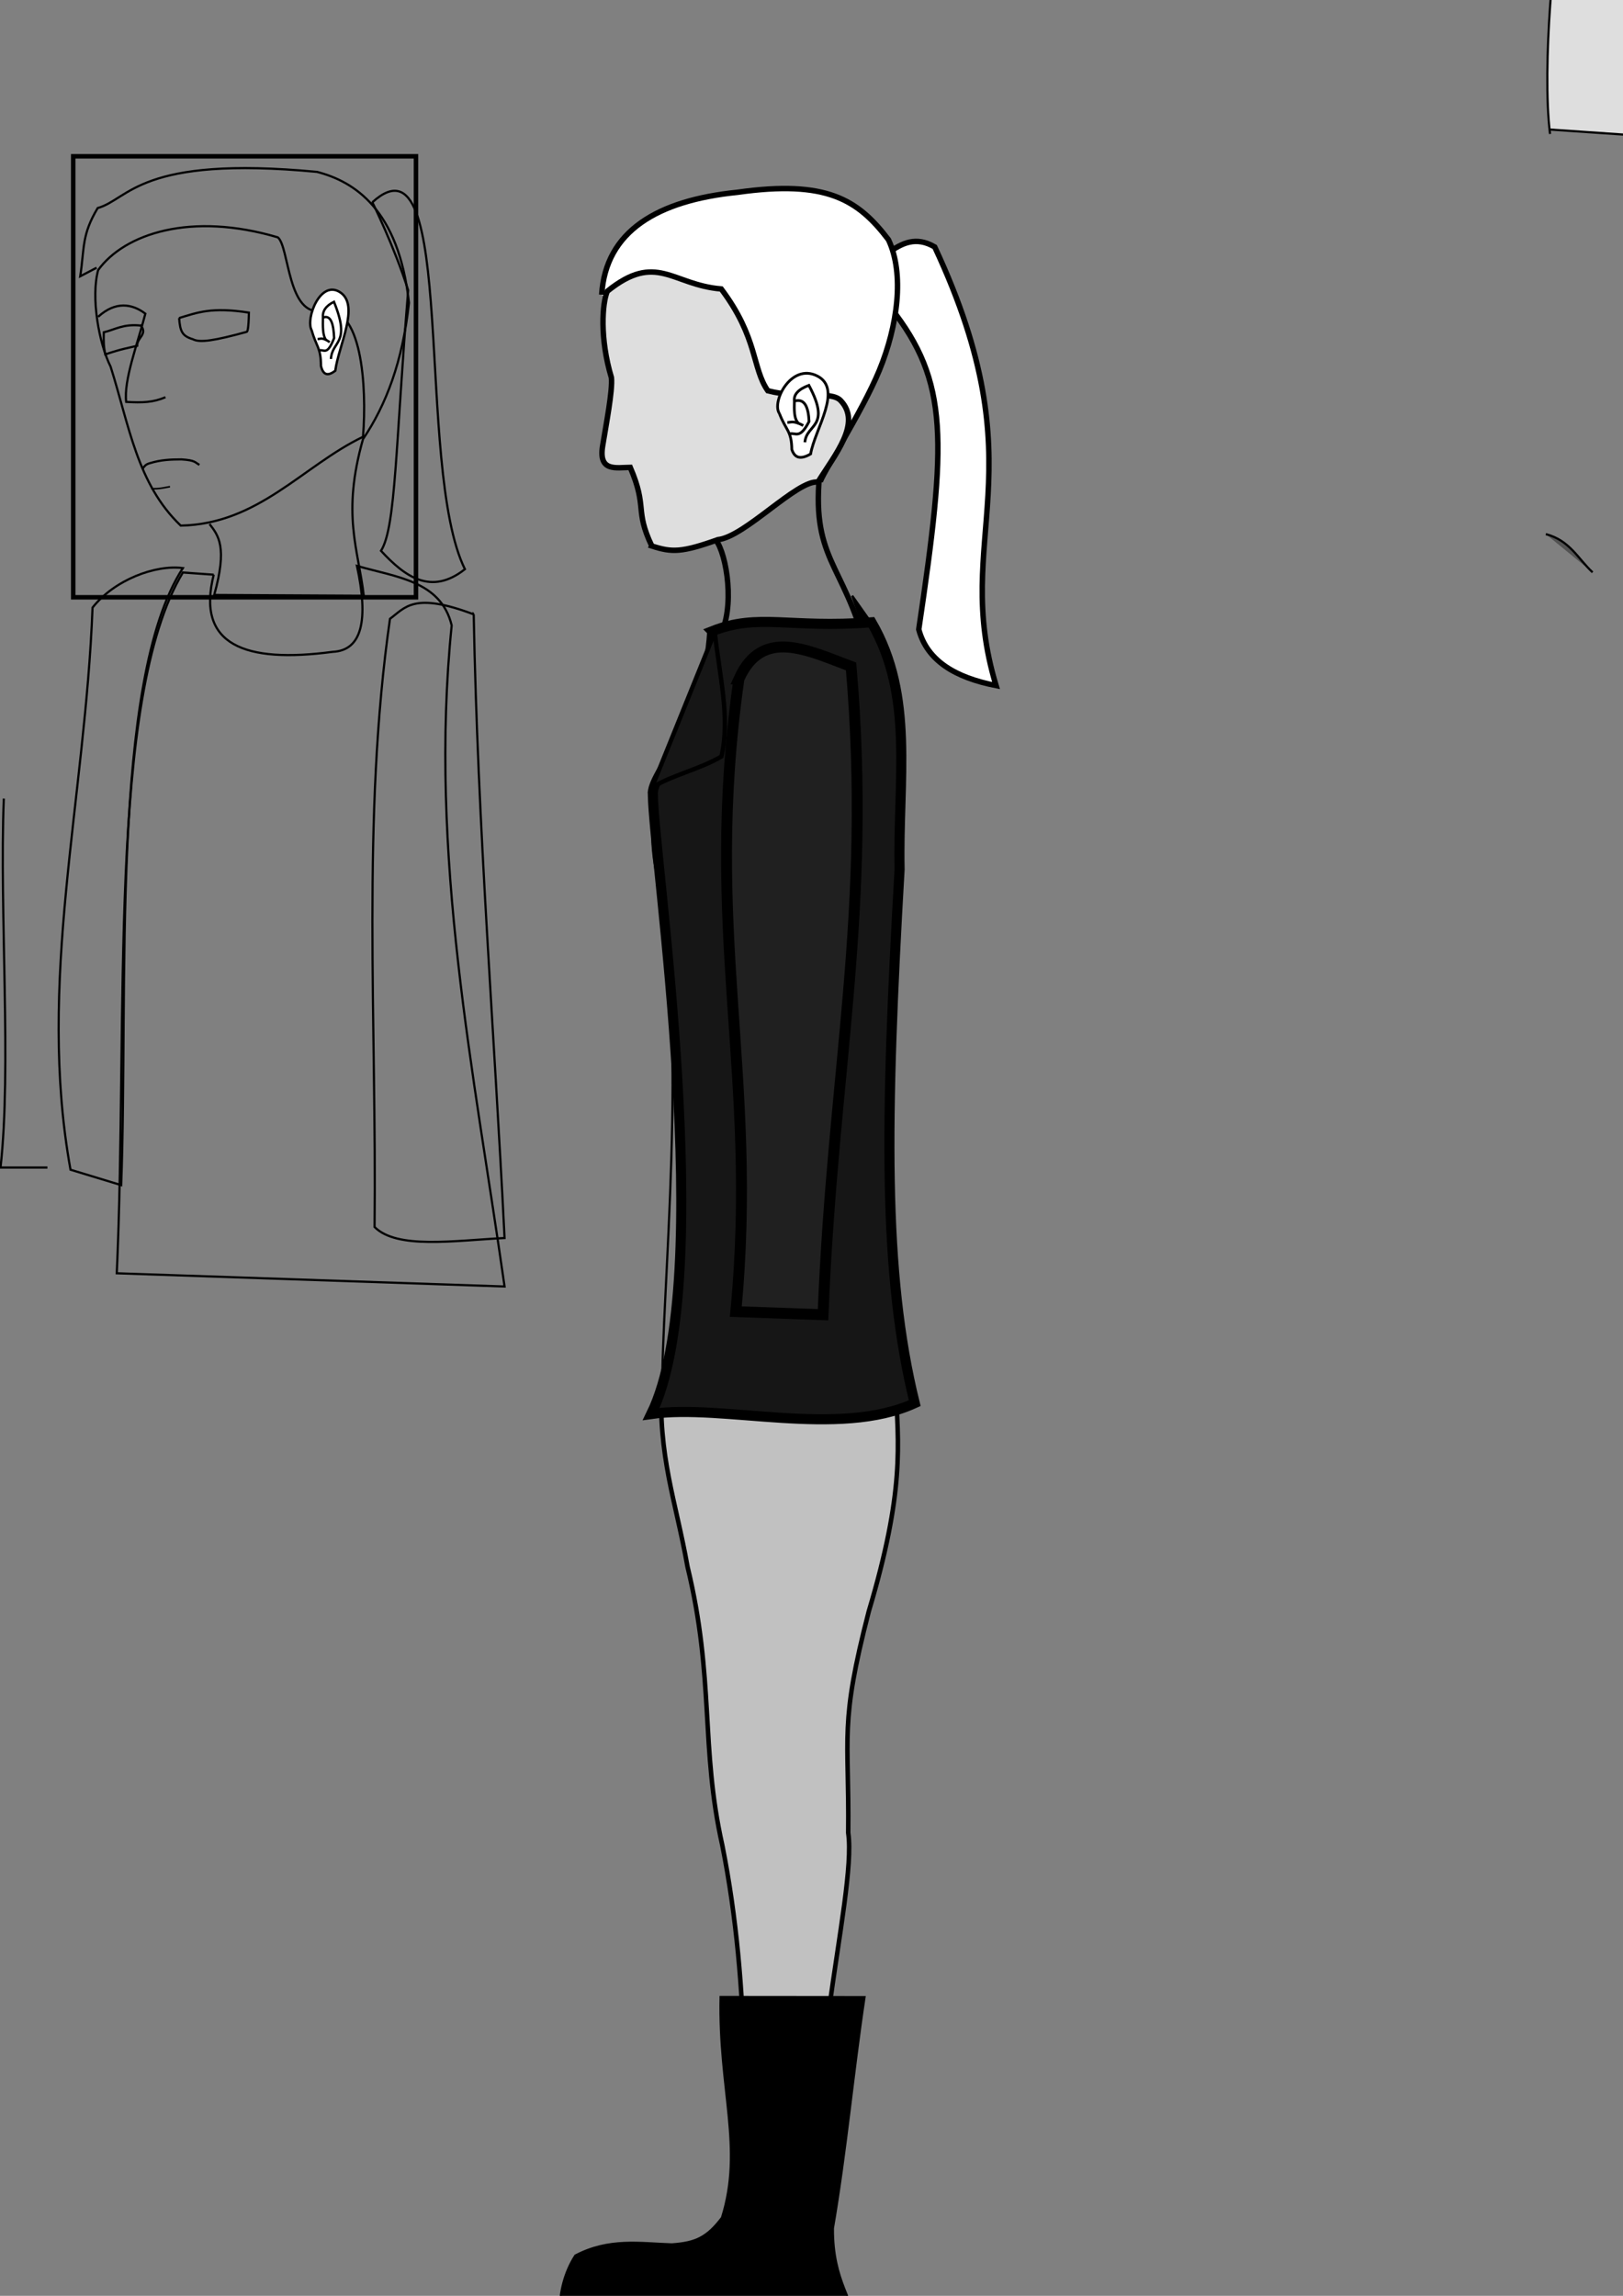 <?xml version="1.0" encoding="UTF-8" standalone="no"?>
<!-- Created with Inkscape (http://www.inkscape.org/) -->

<svg
   xmlns:dc="http://purl.org/dc/elements/1.1/"
   xmlns:cc="http://creativecommons.org/ns#"
   xmlns:rdf="http://www.w3.org/1999/02/22-rdf-syntax-ns#"
   xmlns:svg="http://www.w3.org/2000/svg"
   xmlns="http://www.w3.org/2000/svg"
   xmlns:sodipodi="http://sodipodi.sourceforge.net/DTD/sodipodi-0.dtd"
   xmlns:inkscape="http://www.inkscape.org/namespaces/inkscape"
   width="744.094"
   height="1052.362"
   id="svg3834"
   version="1.1"
   inkscape:version="0.48.4 r9939"
   sodipodi:docname="withjacket.svg">
  <rect width="100%" height="100%" fill="#808080" stroke="none"/>
  <defs
     id="defs3836">
    <inkscape:path-effect
       effect="spiro"
       id="path-effect3810"
       is_visible="true" />
    <inkscape:path-effect
       effect="spiro"
       id="path-effect4398"
       is_visible="true" />
    <inkscape:path-effect
       effect="spiro"
       id="path-effect4390"
       is_visible="true" />
  </defs>
  <sodipodi:namedview
     id="base"
     pagecolor="#ffffff"
     bordercolor="#666666"
     borderopacity="1.0"
     inkscape:pageopacity="0.0"
     inkscape:pageshadow="2"
     inkscape:zoom="0.7"
     inkscape:cx="368.48967"
     inkscape:cy="641.30956"
     inkscape:document-units="px"
     inkscape:current-layer="layer1"
     showgrid="false"
     showguides="true"
     inkscape:guide-bbox="true"
     inkscape:window-width="1918"
     inkscape:window-height="1078"
     inkscape:window-x="0"
     inkscape:window-y="0"
     inkscape:window-maximized="0" />
  <g
     inkscape:label="Layer 1"
     inkscape:groupmode="layer"
     id="layer1">
    <path
       style="fill:none;stroke:#000000;stroke-width:2.5;stroke-linecap:butt;stroke-linejoin:miter;stroke-miterlimit:4;stroke-opacity:1;stroke-dasharray:none"
       d="m 377.25,205.737 c -7.479,47.725 6.852,49.192 17.719,84.409 l -65.137,1.812 c 7.369,-13.25 3.35,-37.964 -1.617,-44.356"
       id="path3862"
       inkscape:connector-curvature="0"
       sodipodi:nodetypes="cccc" />
    <path
       style="fill:#000000;fill-opacity:1;stroke:#000000;stroke-width:2.5;stroke-linecap:butt;stroke-linejoin:miter;stroke-miterlimit:4;stroke-opacity:1;stroke-dasharray:none"
       d="m 829.57,505.424 28.571,-12.143 c -2.053,3.079 -0.567,0.962 -0.03,1.609 -2.044,1.125 -28.146,11.517 -28.146,11.517 1.212,-1.405 0.52,0.422 -0.395,-0.983 z"
       id="path3866"
       inkscape:connector-curvature="0"
       sodipodi:nodetypes="ccccc" />
    <path
       style="fill:none;stroke:#000000;stroke-width:1.25;stroke-linecap:butt;stroke-linejoin:miter;stroke-miterlimit:4;stroke-opacity:1;stroke-dasharray:none"
       d="m 995.371,224.47 c 1.995,-0.313 7.87,-1.556 13.107,-3.49 4.417,-1.328 5.105,0.499 9.75,0.99"
       id="path3870"
       inkscape:connector-curvature="0"
       sodipodi:nodetypes="ccc" />
    <path
       style="fill:none;stroke:#000000;stroke-width:1.25;stroke-linecap:butt;stroke-linejoin:miter;stroke-miterlimit:4;stroke-opacity:1;stroke-dasharray:none"
       d="m 997.79,232.363 c 4.048,0.128 5.211,-0.728 9.259,-2.603"
       id="path3872"
       inkscape:connector-curvature="0"
       sodipodi:nodetypes="cc" />
    <path
       style="fill:none;stroke:#000000;stroke-width:1.25;stroke-linecap:butt;stroke-linejoin:miter;stroke-miterlimit:4;stroke-opacity:1;stroke-dasharray:none"
       d="m 904.524,405.56 c -4.472,-2.495 -20.858,1.951 -24.581,7.94 1.481,5.477 8.661,7.429 14.84,4.778 5.536,-3.556 15.433,-8.299 9.742,-12.719 z"
       id="path3874"
       inkscape:connector-curvature="0"
       sodipodi:nodetypes="cccc" />
    <path
       style="fill:none;stroke:#000000;stroke-width:1.25;stroke-linecap:butt;stroke-linejoin:miter;stroke-miterlimit:4;stroke-opacity:1;stroke-dasharray:none"
       d="m 884.137,410.139 c 2.134,-1.794 5.034,-2.823 7.857,-3.929 4.265,-0.633 6.592,4.318 7.589,6.696 -1.864,2.191 -5.249,4.202 -9.464,5.893 -4.278,-1.288 -6.464,-4.04 -5.982,-8.661 z"
       id="path4424"
       inkscape:connector-curvature="0"
       sodipodi:nodetypes="ccccc" />
    <path
       sodipodi:nodetypes="ccccc"
       inkscape:connector-curvature="0"
       id="path4426"
       d="m 887.749,411.656 c 0.604,-0.508 1.425,-0.799 2.224,-1.112 1.258,0.478 1.436,1.172 1.719,1.845 -0.528,0.62 -1.056,1.24 -2.249,1.719 -1.211,-0.365 -1.83,-1.144 -1.693,-2.452 z"
       style="fill:#3f3f3f;fill-opacity:1;stroke:#000000;stroke-width:1.25;stroke-linecap:butt;stroke-linejoin:miter;stroke-miterlimit:4;stroke-opacity:1;stroke-dasharray:none" />
    <path
       style="fill:#c1c1c1;fill-opacity:1;stroke:#000000;stroke-width:2.062;stroke-linecap:butt;stroke-linejoin:miter;stroke-miterlimit:4;stroke-opacity:1;stroke-dasharray:none"
       d="m 410.499,634.361 c 1.486,28.105 4.295,49.062 -12.207,104.32 -13.521,52.282 -8.933,56.188 -9.412,101.465 4.211,28.832 -24.475,126.797 -9.387,179.349 l -40.528,0 c 2.835,-39.196 5.497,-106.877 -7.813,-173.633 -10.138,-45.175 -3.476,-76.253 -15.963,-127.76 -5.361,-30.269 -13.57,-50.355 -11.869,-85.17 z"
       id="path3812"
       inkscape:connector-curvature="0"
       sodipodi:nodetypes="ccccccccc" />
    <path
       style="fill:none;stroke:#000000;stroke-width:1px;stroke-linecap:butt;stroke-linejoin:miter;stroke-opacity:1"
       d="m 322.744,307.375 6.566,-14.647 73.236,-2.02 c 25.222,41.033 -0.081,213.787 0.424,349.652 l -99.358,-2.525 c -0.469,-43.914 12.349,-161.822 -2.334,-235.371 -3.473,-17.398 -2.919,-29.751 1.567,-43.664 6.538,-20.274 15.071,-39.085 19.898,-51.425 z"
       id="path5854"
       inkscape:connector-curvature="0"
       sodipodi:nodetypes="cccccssc" />
    <path
       style="fill:#161616;fill-opacity:1;stroke:#000000;stroke-width:4.623;stroke-linecap:butt;stroke-linejoin:miter;stroke-miterlimit:4;stroke-opacity:1;stroke-dasharray:none"
       d="m 326.531,289.318 c -2.326,42.103 -28.393,65.314 -27.213,75.085 0.278,28.174 29.664,221.607 -0.738,283.749 32.952,-4.742 85.724,11.098 120.792,-4.971 -14.699,-59.533 -13.529,-130.364 -6.937,-244.737 -0.862,-41.159 6.87,-79.174 -12.881,-113.187 -38.014,2.839 -51.756,-4.333 -73.023,4.061 z"
       id="path4452"
       inkscape:connector-curvature="0"
       sodipodi:nodetypes="cccccccc" />
    <path
       style="fill:#202020;fill-opacity:1;stroke:#000000;stroke-width:5;stroke-linecap:butt;stroke-linejoin:miter;stroke-miterlimit:4;stroke-opacity:1;stroke-dasharray:none"
       d="m 338.769,311.22 c -16.41,115.561 9.015,181.424 -1.429,290 l 40,1.429 c 4.437,-112.381 22.532,-184.762 12.857,-297.143 -19.889,-7.431 -40.733,-18.111 -51.429,5.714 z"
       id="path4464"
       inkscape:connector-curvature="0"
       sodipodi:nodetypes="ccccc" />
    <path
       style="fill:none;stroke:#000000;stroke-width:1px;stroke-linecap:butt;stroke-linejoin:miter;stroke-opacity:1"
       d="m -436.098,197.694 c 5.816,45.595 -2.578,123.394 4.306,168.989"
       id="path4468"
       inkscape:connector-curvature="0"
       sodipodi:nodetypes="cc" />
    <path
       style="fill:none;stroke:#000000;stroke-width:1px;stroke-linecap:butt;stroke-linejoin:miter;stroke-opacity:1"
       d="m 1.745,366.036 c -2.016,52.716 3.593,123.447 -1.5,169.143 l 21.5,0"
       id="path3030"
       inkscape:connector-curvature="0"
       sodipodi:nodetypes="ccc" />
    <path
       style="fill:#525252;fill-opacity:1;stroke:#000000;stroke-width:1px;stroke-linecap:butt;stroke-linejoin:miter;stroke-opacity:1"
       d="m 730.142,262.343 c -6.683,-6.201 -10.49,-14.703 -21.429,-17.5"
       id="path3032"
       inkscape:connector-curvature="0"
       sodipodi:nodetypes="cc" />
    <path
       style="fill:#ffffff;fill-opacity:1;stroke:#000000;stroke-width:2.5;stroke-linecap:butt;stroke-linejoin:miter;stroke-miterlimit:4;stroke-opacity:1;stroke-dasharray:none"
       d="m 407.325,115.803 c 6.166,-4.26 12.474,-7.703 21.213,-2.607 48.382,103.46 7.416,132.707 28.124,201.061 -18.603,-3.647 -31.628,-11.352 -35.437,-25.759 12.867,-86.725 13.917,-113.303 -12.871,-147.442 z"
       id="path3864"
       inkscape:connector-curvature="0"
       sodipodi:nodetypes="cccccc" />
    <path
       style="fill:#000000;fill-opacity:1;stroke:none"
       d="m 983.303,204.905 c 1.796,-0.113 2.626,-0.064 6.263,-0.483 -0.544,-0.451 -0.691,-0.703 -2.5,-1.786 -2.876,0.756 -3.15,1.513 -3.763,2.269 z"
       id="path3818"
       inkscape:connector-curvature="0"
       sodipodi:nodetypes="cccc" />
    <rect
       style="fill:none;stroke:#000000;stroke-width:2.062;stroke-miterlimit:4;stroke-opacity:1;stroke-dasharray:none"
       id="rect5744"
       width="157.143"
       height="202.143"
       x="33.571"
       y="71.648" />
    <path
       style="fill:none;stroke:#000000;stroke-width:1px;stroke-linecap:butt;stroke-linejoin:miter;stroke-opacity:1"
       d="M 166.429,200.219 C 138.759,213.559 118.618,240.205 82.857,240.934 62.86,221.805 59.309,195.286 50.714,168.076 45.333,157.349 41.591,136.285 45,123.791 c 12.131,-16.691 42.568,-26.797 82.394,-14.979 5.294,4.454 4.356,36.654 20.473,33.656 18.022,-3.353 20.433,34.591 18.562,57.752 z"
       id="path5746"
       inkscape:connector-curvature="0"
       sodipodi:nodetypes="cccccsc" />
    <path
       style="fill:none;stroke:#000000;stroke-width:1px;stroke-linecap:butt;stroke-linejoin:miter;stroke-opacity:1"
       d="m 45,145.219 c 7.899,-7.234 15.55,-6.083 21.643,-1.429 -3.57,13.833 -10.014,30.524 -8.786,40.429 7.441,0.447 12.451,0.247 18,-2.143"
       id="path5748"
       inkscape:connector-curvature="0"
       sodipodi:nodetypes="cccc" />
    <path
       style="fill:none;stroke:#000000;stroke-width:1px;stroke-linecap:butt;stroke-linejoin:miter;stroke-opacity:1"
       d="m 82.119,145.779 c 8.502,-2.549 14.915,-5.152 31.998,-2.48 -0.162,7.608 -0.641,8.869 -1.117,8.849 -14.617,3.999 -21.383,5.072 -24.571,3.357 -4.91,-1.495 -5.852,-3.535 -6.309,-9.726 z"
       id="path5750"
       inkscape:connector-curvature="0"
       sodipodi:nodetypes="ccccc" />
    <path
       style="fill:none;stroke:#000000;stroke-width:1px;stroke-linecap:butt;stroke-linejoin:miter;stroke-opacity:1"
       d="m 65.357,214.862 c 0.738,-0.967 1.33,-1.992 3.214,-2.5 5.289,-1.651 9.931,-1.769 14.643,-1.786 6.504,0.415 6.121,1.425 8.214,2.5"
       id="path5752"
       inkscape:connector-curvature="0"
       sodipodi:nodetypes="cccc" />
    <path
       style="fill:#ffffff;fill-opacity:1;stroke:#000000;stroke-width:1.092;stroke-linecap:butt;stroke-linejoin:miter;stroke-miterlimit:4;stroke-opacity:1;stroke-dasharray:none"
       d="m 142.85,151.337 c -2.835,-5.431 4.091,-23.36 13.155,-17.314 9.063,6.046 -0.788,24.348 -2.286,35.902 -3.913,3.006 -5.669,1.386 -6.551,-2.054 -0.089,-8.725 -2.028,-8.614 -4.318,-16.533 z"
       id="path4444-6"
       inkscape:connector-curvature="0"
       sodipodi:nodetypes="ccccc" />
    <path
       style="fill:none;stroke:#000000;stroke-width:1.092;stroke-linecap:butt;stroke-linejoin:miter;stroke-miterlimit:4;stroke-opacity:1;stroke-dasharray:none"
       d="m 148.232,145.532 c 3.385,-1.207 4.706,2.755 4.94,9.44 -3.193,8.299 -4.636,5.06 -6.661,5.656"
       id="path4446-3"
       inkscape:connector-curvature="0"
       sodipodi:nodetypes="ccc" />
    <path
       style="fill:none;stroke:#000000;stroke-width:1.092;stroke-linecap:butt;stroke-linejoin:miter;stroke-miterlimit:4;stroke-opacity:1;stroke-dasharray:none"
       d="m 149.52,155.879 c -1.698,-2.206 -1.51,-6.361 -1.466,-10.367 -0.268,-2.906 1.324,-5.322 5.056,-7.172 7.92,19.544 -0.853,17.571 -1.394,26.209"
       id="path4448-5"
       inkscape:connector-curvature="0"
       sodipodi:nodetypes="cccc" />
    <path
       style="fill:none;stroke:#000000;stroke-width:1.092;stroke-linecap:butt;stroke-linejoin:miter;stroke-miterlimit:4;stroke-opacity:1;stroke-dasharray:none"
       d="m 151.161,156.845 c -3.492,-2.408 -4.136,-1.453 -5.562,-1.421"
       id="path4450-7"
       inkscape:connector-curvature="0"
       sodipodi:nodetypes="cc" />
    <path
       style="fill:none;stroke:#000000;stroke-width:1px;stroke-linecap:butt;stroke-linejoin:miter;stroke-opacity:1"
       d="m 96.071,240.219 c 4.099,5.295 8.263,10.483 2.143,32.5 l 68.571,0.357 c -2.514,-21.362 -10.179,-37.206 -0.357,-71.786 10.522,-15.586 18.158,-35.501 21.071,-62.5 C 182.794,95.759 162.258,83.192 145.357,78.791 63.9,71.058 59.204,91.405 44.786,95.362 c -7.413,12.415 -5.991,17.97 -8,31.286 l 7.5,-3.929"
       id="path5805"
       inkscape:connector-curvature="0"
       sodipodi:nodetypes="ccccccccc" />
    <path
       style="fill:none;stroke:#000000;stroke-width:0.739;stroke-linecap:butt;stroke-linejoin:miter;stroke-miterlimit:4;stroke-opacity:1;stroke-dasharray:none"
       d="m 69.307,224.047 c 3.774,0.048 4.859,-0.273 8.634,-0.976"
       id="path3872-6"
       inkscape:connector-curvature="0"
       sodipodi:nodetypes="cc" />
    <path
       style="fill:none;stroke:#000000;stroke-width:1px;stroke-linecap:butt;stroke-linejoin:miter;stroke-opacity:1"
       d="m 170.716,92.717 c 39.466,-35.821 19.294,121.198 42.426,168.19 -15.489,12.238 -27.524,3.423 -38.467,-8.424 6.895,-10.835 6.654,-48.803 12.459,-119.437 -6.369,-20.035 -16.418,-40.33 -16.418,-40.33 z"
       id="path5825"
       inkscape:connector-curvature="0"
       sodipodi:nodetypes="ccccc" />
    <path
       style="fill:none;stroke:#000000;stroke-width:1px;stroke-linecap:butt;stroke-linejoin:miter;stroke-opacity:1"
       d="m 64.629,149.245 c -8.134,-0.899 -11.902,1.877 -17.046,3.071 -0.083,4.041 -0.136,6.081 0.672,10.122 8.142,-2.681 9.774,-2.748 14.627,-3.935 -0.081,-3.752 4.852,-5.17 1.747,-9.258 z"
       id="path5827"
       inkscape:connector-curvature="0"
       sodipodi:nodetypes="ccccc" />
    <path
       style="fill:none;stroke:#000000;stroke-width:1px;stroke-linecap:butt;stroke-linejoin:miter;stroke-opacity:1"
       d="M 97.985,263.433 83.843,262.423 C 49.068,320.152 58.795,466.885 53.538,583.651 l 177.787,6.061 c -13.741,-96.963 -34.946,-198.001 -24.244,-303.046 -4.962,-20.511 -25.679,-22.117 -43.437,-27.274 5.406,24.845 2.334,38.789 -11.112,39.396 -40.224,5.358 -62.73,-3.064 -54.548,-35.355 z"
       id="path5829"
       inkscape:connector-curvature="0"
       sodipodi:nodetypes="cccccccc" />
    <path
       style="fill:none;stroke:#000000;stroke-width:1px;stroke-linecap:butt;stroke-linejoin:miter;stroke-opacity:1"
       d="m 83.843,260.403 c -12.731,-1.648 -31.402,5.445 -41.416,18.102 -3.382,88.559 -25.609,171.81 -10.102,257.67 L 55.558,543.245 C 58.895,454.023 50.351,311.959 83.843,260.403 z"
       id="path5831"
       inkscape:connector-curvature="0"
       sodipodi:nodetypes="ccccc" />
    <path
       style="fill:none;stroke:#000000;stroke-width:1px;stroke-linecap:butt;stroke-linejoin:miter;stroke-opacity:1"
       d="m 217.183,281.616 c -27.633,-10.455 -31.434,-3.036 -38.386,2.02 -13.06,90.793 -6.062,185.598 -7.071,278.802 10.276,10.315 36.571,6.213 59.599,5.051 -4.714,-95.291 -12.307,-187.703 -14.142,-285.873 z"
       id="path5833"
       inkscape:connector-curvature="0"
       sodipodi:nodetypes="ccccc" />
    <path
       style="fill:#ffffff;fill-opacity:1;stroke:#000000;stroke-width:2.5;stroke-linecap:butt;stroke-linejoin:miter;stroke-miterlimit:4;stroke-opacity:1;stroke-dasharray:none"
       d="m 275.863,135.092 c 1.765,-29.138 25.586,-43.235 62.165,-46.931 40.907,-5.788 55.295,3.292 69.297,21.718 7.407,15.633 4.228,39.458 -4.191,59.908 -7.985,19.399 -27.491,49.369 -27.142,51.461"
       id="path3860"
       inkscape:connector-curvature="0"
       sodipodi:nodetypes="cccsc" />
    <path
       style="fill:#dedede;fill-opacity:1;stroke:#000000;stroke-width:2.5;stroke-linecap:butt;stroke-linejoin:miter;stroke-miterlimit:4;stroke-opacity:1;stroke-dasharray:none"
       d="m 298.823,250.265 c -7.983,-16.766 -1.854,-17.386 -9.87,-36.032 -6.546,0.083 -14.568,2.106 -12.684,-9.69 1.542,-9.652 4.649,-25.448 4.046,-31.43 -5.427,-18.047 -4.21,-34.067 -1.911,-39.588 22.609,-18.228 29.652,-2.92 52.261,-1.072 16.888,22.469 14.073,36.241 21.355,46.66 15.173,3.951 28.991,-0.135 33.389,4.483 9.782,10.271 -2.578,24.737 -10.415,37.383 -9.422,-1.196 -33.498,25.119 -45.835,26.377 -16.739,5.981 -21.185,5.874 -30.337,2.91 z"
       id="path3850"
       inkscape:connector-curvature="0"
       sodipodi:nodetypes="ccsccccsccc" />
    <path
       style="fill:#ffffff;fill-opacity:1;stroke:#000000;stroke-width:1.25;stroke-linecap:butt;stroke-linejoin:miter;stroke-miterlimit:4;stroke-opacity:1;stroke-dasharray:none"
       d="m 357.345,189.576 c -3.731,-5.408 5.384,-23.265 17.311,-17.244 11.927,6.021 -1.037,24.249 -3.008,35.755 -5.15,2.993 -7.461,1.38 -8.621,-2.046 -0.117,-8.689 -2.668,-8.578 -5.682,-16.466 z"
       id="path4444"
       inkscape:connector-curvature="0"
       sodipodi:nodetypes="ccccc" />
    <path
       style="fill:none;stroke:#000000;stroke-width:1.25;stroke-linecap:butt;stroke-linejoin:miter;stroke-miterlimit:4;stroke-opacity:1;stroke-dasharray:none"
       d="m 364.427,183.795 c 4.455,-1.202 6.193,2.744 6.5,9.402 -4.202,8.265 -6.101,5.039 -8.765,5.633"
       id="path4446"
       inkscape:connector-curvature="0"
       sodipodi:nodetypes="ccc" />
    <path
       style="fill:none;stroke:#000000;stroke-width:1.25;stroke-linecap:butt;stroke-linejoin:miter;stroke-miterlimit:4;stroke-opacity:1;stroke-dasharray:none"
       d="m 366.122,194.1 c -2.234,-2.197 -1.987,-6.335 -1.929,-10.325 -0.352,-2.894 1.742,-5.3 6.653,-7.143 10.422,19.464 -1.123,17.499 -1.834,26.102"
       id="path4448"
       inkscape:connector-curvature="0"
       sodipodi:nodetypes="cccc" />
    <path
       style="fill:none;stroke:#000000;stroke-width:1.25;stroke-linecap:butt;stroke-linejoin:miter;stroke-miterlimit:4;stroke-opacity:1;stroke-dasharray:none"
       d="m 368.282,195.062 c -4.595,-2.398 -5.443,-1.447 -7.319,-1.415"
       id="path4450"
       inkscape:connector-curvature="0"
       sodipodi:nodetypes="cc" />
    <path
       style="fill:#000000;stroke:#000000;stroke-width:1px;stroke-linecap:butt;stroke-linejoin:miter;stroke-opacity:1;fill-opacity:1"
       d="m 390.714,273.076 8.571,12.143 -4.286,0 z"
       id="path3820"
       inkscape:connector-curvature="0" />
    <path
       style="fill:#000000;fill-opacity:1;stroke:#000000;stroke-width:0.721px;stroke-linecap:butt;stroke-linejoin:miter;stroke-opacity:1"
       d="m 396.519,915.297 c -5.324,35.38 -8.526,71.275 -14.53,106.139 -0.112,24.904 9.985,32.288 11.438,48.432 -22.86,-8.859 -82.85,3.964 -130.252,3.091 -7.999,-0.988 -9.745,-23.352 0.515,-39.158 15.508,-8.187 29.919,-5.612 44.31,-5.153 10.946,-0.778 16.033,-3.176 22.877,-12.159 10.021,-31.803 -1.609,-58.603 -0.642,-101.254 z"
       id="path3814"
       inkscape:connector-curvature="0"
       sodipodi:nodetypes="ccccccccc" />
    <path
       style="fill:#dedede;fill-opacity:1;stroke:#000000;stroke-width:1px;stroke-linecap:butt;stroke-linejoin:miter;stroke-opacity:1"
       d="m 710.642,59.382 59.094,4.041 c 0.251,-32.015 1.272,-60.758 -1.01,-103.541 -19.299,-5.829 -40.261,-17.858 -52.528,2.525 -3.367,4.714 -9.415,68.346 -5.556,98.995"
       id="path5856"
       inkscape:connector-curvature="0"
       sodipodi:nodetypes="ccccc" />
    <path
       style="fill:#161616;fill-opacity:1;stroke:#000000;stroke-width:2;stroke-linecap:butt;stroke-linejoin:miter;stroke-miterlimit:4;stroke-opacity:1;stroke-dasharray:none"
       d="m 327.708,289.697 -28.789,71.216 c 9.95,-5.868 21.698,-8.25 31.84,-14.142 4.153,-17.991 -1.073,-37.857 -3.051,-57.074 z"
       id="path5858"
       inkscape:connector-curvature="0"
       sodipodi:nodetypes="cccc" />
  </g>
</svg>
